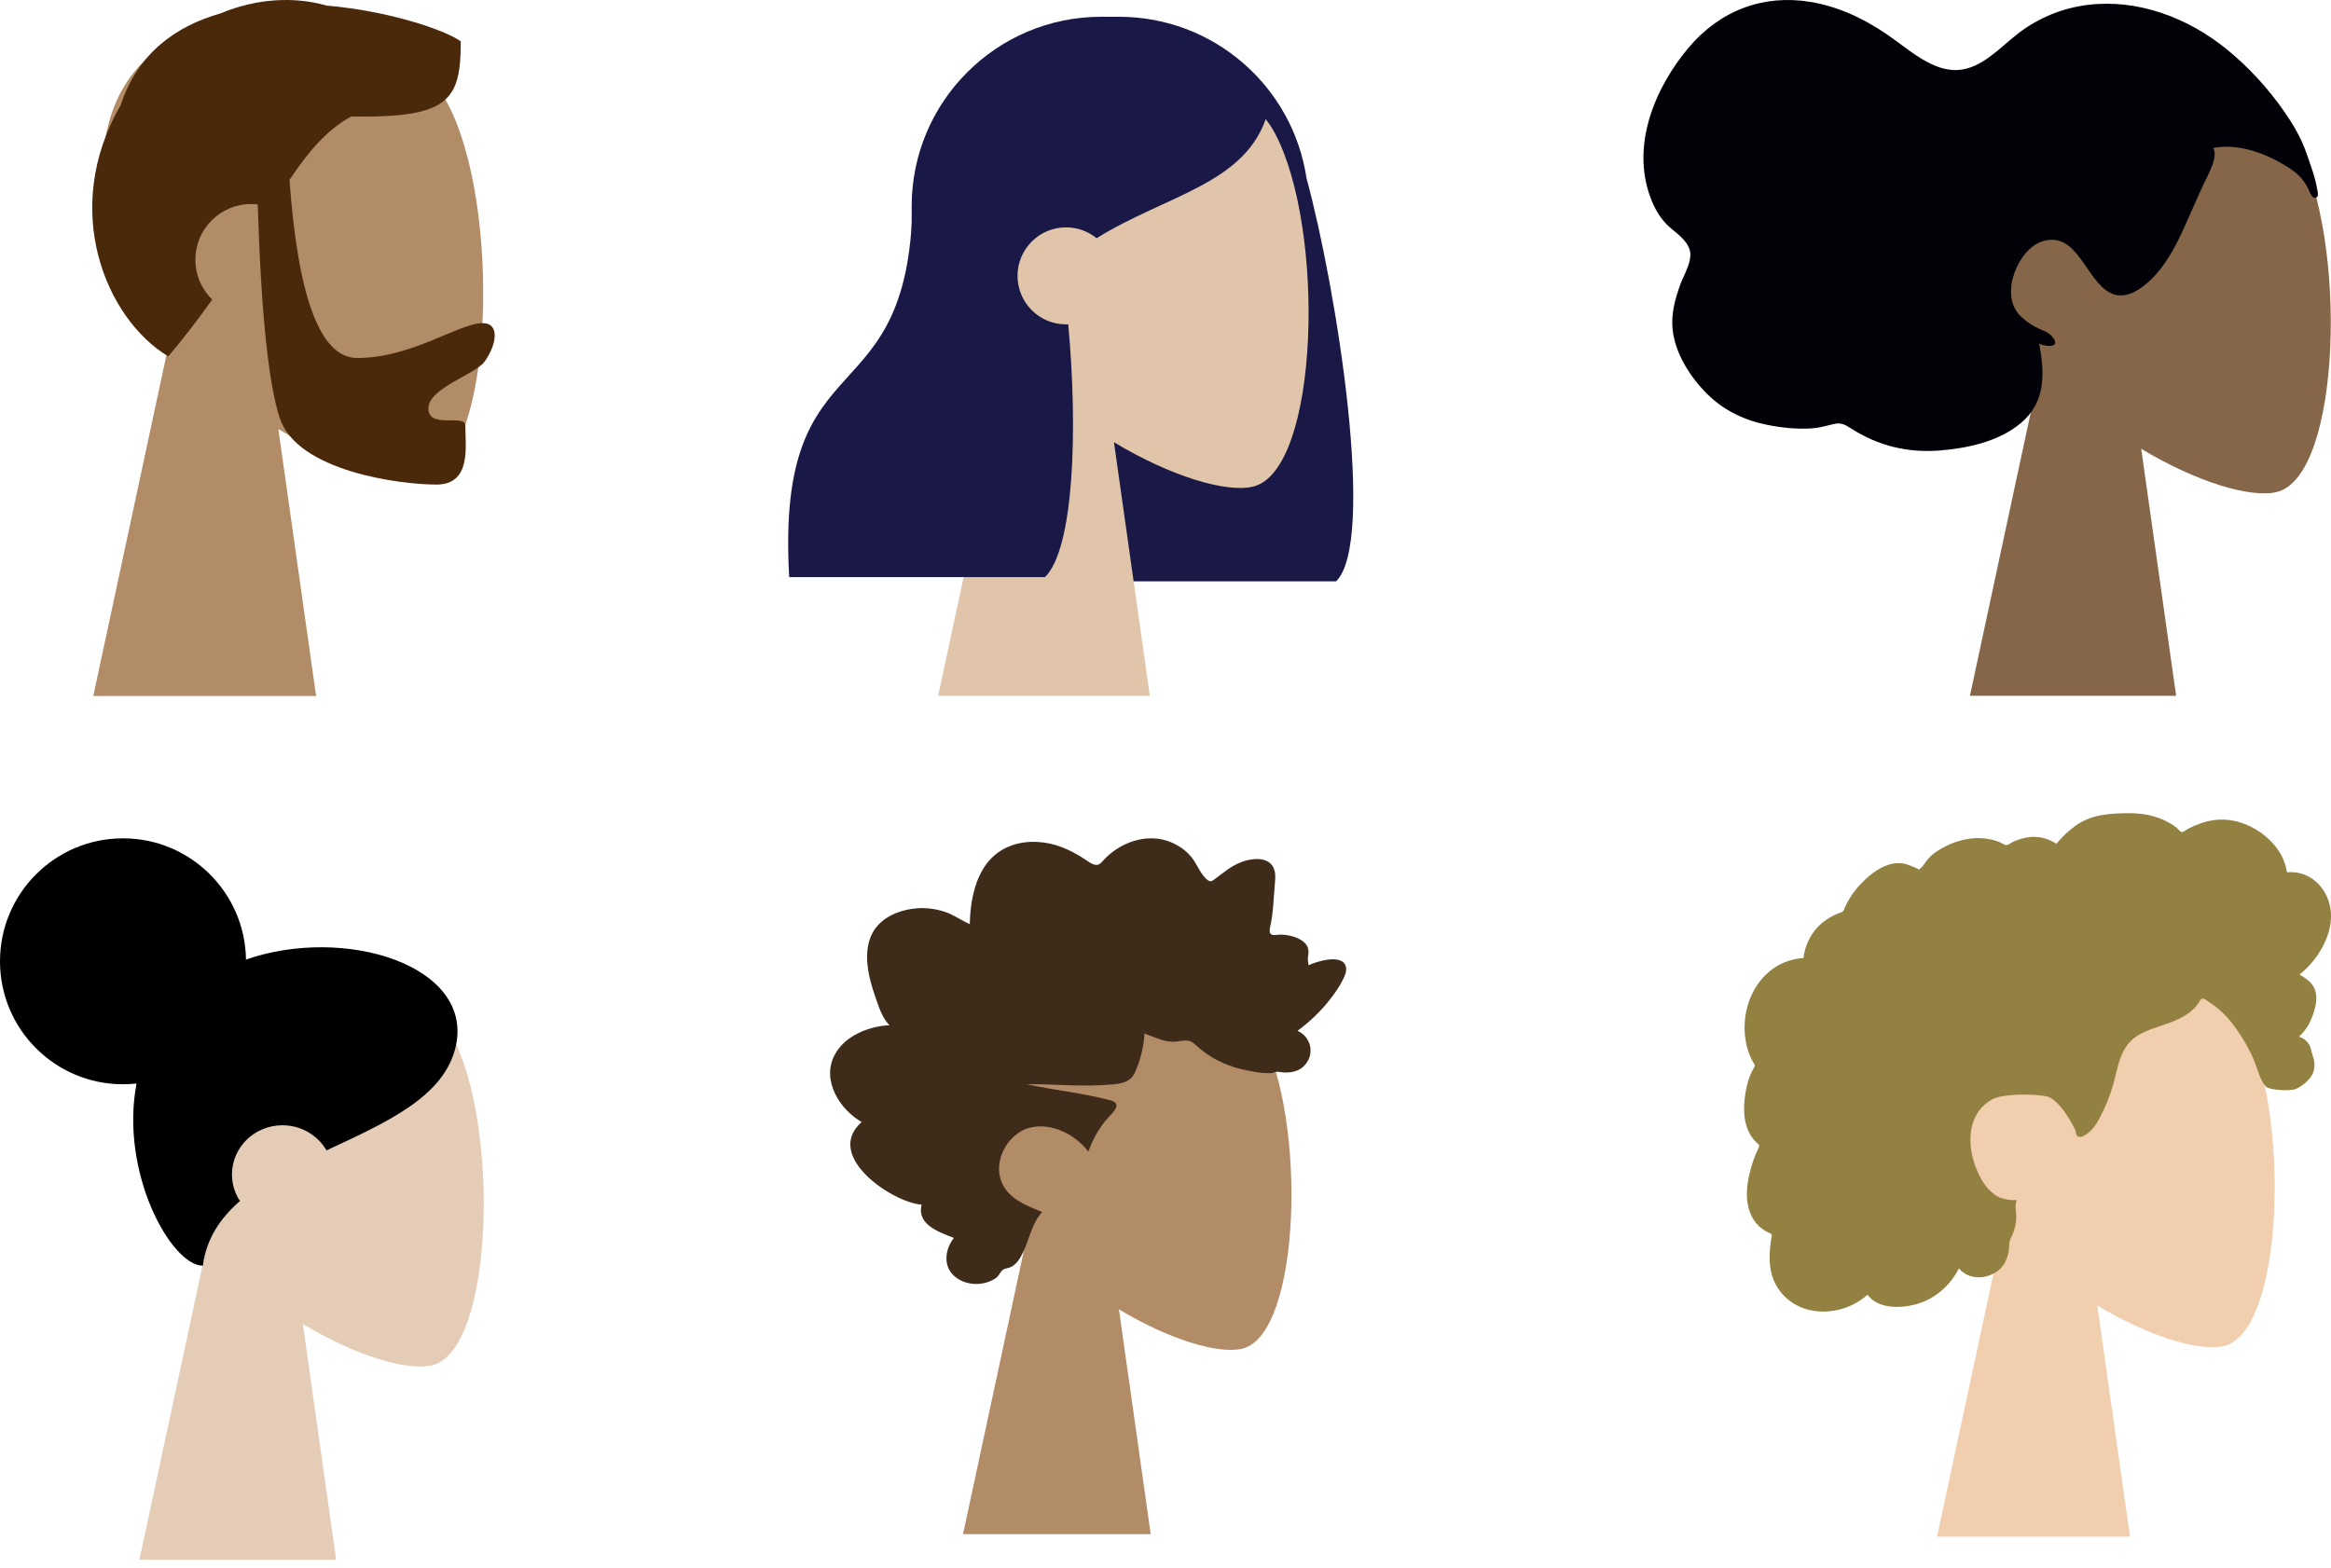 <svg width="278" height="187" viewBox="0 0 278 187" fill="none" xmlns="http://www.w3.org/2000/svg">
<path fill-rule="evenodd" clip-rule="evenodd" d="M20.272 40.383C15.169 34.394 11.716 27.055 12.293 18.83C13.956 -4.866 46.942 0.347 53.359 12.307C59.775 24.267 59.013 54.604 50.72 56.742C47.413 57.594 40.368 55.506 33.197 51.184L37.698 83.025H11.123L20.272 40.383Z" fill="#B28B67"/>
<path fill-rule="evenodd" clip-rule="evenodd" d="M34.526 21.447C35.543 35.617 38.234 42.703 42.599 42.703C49.146 42.703 54.701 38.546 57.574 38.546C59.668 38.546 59.2 41.167 57.812 43.11C56.667 44.713 51.09 46.258 51.09 48.743C51.09 51.228 55.496 49.306 55.496 50.78C55.496 53.218 56.27 57.802 52.039 57.802C47.756 57.802 35.478 56.241 33.373 49.885C32.015 45.783 31.137 37.283 30.739 24.385C30.48 24.354 30.215 24.338 29.947 24.338C26.278 24.338 23.303 27.313 23.303 30.982C23.303 32.845 24.07 34.529 25.305 35.735C23.767 37.905 22.045 40.172 20.07 42.51C12.654 38.061 7.15 25.035 14.401 12.522C16.405 6.392 20.943 3.117 26.301 1.597C30.642 -0.219 35.148 -0.423 38.952 0.665C46.408 1.305 53.066 3.578 54.953 4.929C54.953 11.988 53.585 14.082 41.902 13.898C39.032 15.414 36.825 18.024 34.526 21.447Z" fill="#4A280A"/>
<path fill-rule="evenodd" clip-rule="evenodd" d="M243.404 43.539C238.683 37.997 235.487 31.205 236.021 23.594C237.559 1.665 268.085 6.489 274.023 17.557C279.961 28.625 279.255 56.699 271.581 58.677C268.521 59.466 262.001 57.534 255.366 53.534L259.531 83H234.938L243.404 43.539Z" fill="#856649"/>
<path fill-rule="evenodd" clip-rule="evenodd" d="M276.345 22.526C276.102 21.092 275.506 19.499 275.026 18.141C274.406 16.392 273.469 14.814 272.438 13.327C270.496 10.528 268.167 8 265.595 5.902C260.897 2.07 254.916 -0.14 249.035 0.578C246.066 0.94 243.184 2.073 240.73 3.958C238.514 5.661 236.382 8.168 233.512 8.349C230.389 8.544 227.526 5.788 225.021 4.086C222.197 2.166 219.193 0.768 215.893 0.224C210.363 -0.686 205.169 1.182 201.359 5.718C197.304 10.546 194.356 17.625 197.019 24.021C197.514 25.21 198.151 26.213 199.065 27.043C199.903 27.805 201.183 28.616 201.523 29.833C201.884 31.127 200.805 32.796 200.387 33.964C199.788 35.636 199.296 37.392 199.471 39.211C199.758 42.196 201.635 45.047 203.616 47.009C205.633 49.006 208.114 50.151 210.765 50.679C212.535 51.032 214.343 51.226 216.142 51.094C217.035 51.028 217.823 50.78 218.688 50.583C219.529 50.391 220 50.615 220.713 51.076C224.029 53.22 227.595 54.049 231.424 53.73C234.655 53.461 238.38 52.678 241.016 50.464C243.943 48.005 243.885 44.614 243.196 40.991C243.926 41.353 245.945 41.577 244.739 40.135C244.261 39.564 243.357 39.332 242.744 38.996C242.03 38.605 241.305 38.099 240.75 37.462C238.511 34.886 240.773 29.644 243.587 28.781C247.768 27.497 248.704 33.41 251.689 34.94C253.405 35.82 255.201 34.617 256.487 33.39C258.209 31.746 259.383 29.568 260.396 27.351C261.231 25.525 262.008 23.674 262.859 21.858C263.256 21.01 264.632 18.612 263.941 17.653C266.936 17.055 270.271 18.3 272.851 19.932C273.917 20.607 274.729 21.351 275.298 22.542C275.42 22.797 275.685 23.555 276.018 23.587C276.638 23.645 276.406 22.887 276.345 22.526Z" fill="#010107"/>
<path fill-rule="evenodd" clip-rule="evenodd" d="M155.815 21.24C159.441 34.602 164.166 64.637 159.344 69.348H128.838C128.835 69.294 128.832 69.24 128.829 69.186C117.522 67.935 108.728 58.348 108.728 46.708V24.617C108.728 12.126 118.853 2 131.344 2H133.448C144.792 2 154.185 10.351 155.815 21.24Z" fill="#191847"/>
<path fill-rule="evenodd" clip-rule="evenodd" d="M120.575 42.49C115.728 36.8 112.447 29.827 112.995 22.014C114.575 -0.498 145.912 4.454 152.008 15.816C158.104 27.178 157.38 56 149.501 58.03C146.359 58.84 139.666 56.856 132.854 52.751L137.13 83H111.883L120.575 42.49Z" fill="#E1C5AA"/>
<path fill-rule="evenodd" clip-rule="evenodd" d="M127.399 38.687C128.563 51.182 128.097 65.451 124.63 68.838H94.123C92.424 39.306 108.851 50.742 108.851 22.937C109.875 21.936 110.843 20.946 111.8 20.091L111.766 19.274C117.049 8.459 123.751 3.052 131.872 3.052C144.053 3.052 147.898 8.72 151.172 13.533C148.724 21.933 139.224 23.178 130.782 28.414C129.787 27.605 128.518 27.121 127.136 27.121C123.941 27.121 121.351 29.711 121.351 32.907C121.351 36.102 123.941 38.692 127.136 38.692C127.224 38.692 127.312 38.691 127.399 38.687Z" fill="#191847"/>
<path fill-rule="evenodd" clip-rule="evenodd" d="M122.559 147.086C118.262 142.042 115.354 135.861 115.84 128.934C117.24 108.976 145.022 113.367 150.426 123.44C155.83 133.513 155.188 159.063 148.203 160.864C145.418 161.582 139.484 159.823 133.445 156.183L137.236 183H114.854L122.559 147.086Z" fill="#B28B67"/>
<path fill-rule="evenodd" clip-rule="evenodd" d="M106.081 122.29C105.358 121.574 104.964 120.551 104.623 119.58C104.269 118.572 103.924 117.553 103.689 116.503C103.219 114.405 103.215 111.993 104.711 110.364C105.911 109.058 107.712 108.472 109.374 108.345C110.481 108.26 111.618 108.415 112.68 108.764C113.733 109.11 114.64 109.8 115.661 110.228C115.7 107.968 116.087 105.603 117.234 103.673C118.338 101.816 120.097 100.773 122.101 100.498C124.157 100.215 126.188 100.696 128.029 101.692C128.49 101.941 128.947 102.202 129.384 102.498C129.75 102.745 130.13 103.044 130.56 103.144C131.038 103.257 131.275 102.98 131.587 102.631C131.951 102.222 132.362 101.861 132.797 101.541C134.72 100.128 137.242 99.547 139.47 100.394C140.496 100.784 141.494 101.447 142.191 102.361C142.811 103.175 143.254 104.466 144.111 105.034C144.474 105.274 144.731 104.955 145.062 104.72C145.559 104.365 146.033 103.974 146.537 103.63C147.243 103.146 148.009 102.783 148.828 102.594C150.028 102.316 151.686 102.381 152.029 103.952C152.157 104.543 152.059 105.174 152.017 105.769C151.96 106.585 151.9 107.401 151.829 108.217C151.776 108.836 151.708 109.434 151.591 110.041C151.528 110.366 151.333 110.97 151.472 111.294C151.646 111.7 152.447 111.469 152.79 111.483C153.466 111.511 154.145 111.63 154.771 111.919C155.255 112.143 155.765 112.472 155.969 113.028C156.095 113.369 156.062 113.719 156.003 114.07C155.931 114.492 156.013 114.715 156.066 115.14C156.974 114.693 160.122 113.699 160.518 115.327C160.65 115.869 160.35 116.482 160.121 116.939C159.719 117.74 159.192 118.473 158.653 119.172C157.53 120.63 156.189 121.888 154.746 122.963C156.437 123.715 156.878 125.931 155.414 127.252C154.768 127.835 153.899 127.965 153.084 127.928C152.785 127.914 152.355 127.8 152.121 127.852C151.994 127.879 151.859 127.987 151.684 127.999C150.533 128.077 149.235 127.8 148.11 127.545C146.106 127.09 144.209 126.141 142.66 124.695C142.262 124.324 141.934 124.11 141.399 124.116C140.93 124.12 140.47 124.249 140.002 124.261C138.763 124.292 137.646 123.687 136.495 123.283C136.424 124.838 135.982 126.55 135.346 127.948C134.827 129.089 133.745 129.254 132.681 129.354C129.278 129.675 125.863 129.317 122.456 129.322C125.754 130.068 129.162 130.375 132.431 131.252C133.909 131.648 132.78 132.644 132.149 133.335C131.108 134.471 130.335 135.88 129.798 137.364C128.185 135.261 125.333 133.875 122.807 134.521C120.016 135.235 118.05 139.01 119.835 141.724C120.871 143.299 122.743 143.907 124.3 144.584C123.085 145.847 122.791 147.712 122.06 149.284C121.7 150.058 121.193 150.935 120.387 151.205C120.089 151.304 119.739 151.313 119.503 151.556C119.212 151.857 119.142 152.194 118.77 152.453C117.284 153.486 114.963 153.406 113.646 152.058C112.455 150.839 112.765 148.91 113.76 147.674C112.176 147.014 109.292 146.165 109.921 143.698C106.49 143.47 98.16 137.906 102.765 133.84C100.238 132.412 97.916 128.921 99.539 125.844C100.789 123.475 103.696 122.416 106.081 122.29Z" fill="#3F2B1A"/>
<path fill-rule="evenodd" clip-rule="evenodd" d="M24.704 148.396C20.198 143.107 17.148 136.625 17.657 129.362C19.126 108.434 48.257 113.038 53.924 123.6C59.59 134.163 58.917 160.955 51.593 162.843C48.673 163.595 42.451 161.751 36.119 157.934L40.093 186.054H16.624L24.704 148.396Z" fill="#E4CCB6"/>
<path fill-rule="evenodd" clip-rule="evenodd" d="M29.335 114.46C41.125 110.375 56.425 115.148 54.377 124.722C53.063 130.869 45.943 133.94 38.938 137.226C37.907 135.436 35.941 134.226 33.685 134.226C30.36 134.226 27.665 136.853 27.665 140.093C27.665 141.261 28.014 142.348 28.617 143.262C26.261 145.312 24.598 147.779 24.196 150.979C20.398 150.979 14.26 139.828 16.286 129.248C15.755 129.307 15.215 129.337 14.668 129.337C6.567 129.337 0 122.769 0 114.668C0 106.567 6.567 100 14.668 100C22.7 100 29.224 106.455 29.335 114.46Z" fill="black"/>
<path fill-rule="evenodd" clip-rule="evenodd" d="M238.936 146.374C234.518 141.188 231.527 134.831 232.027 127.709C233.467 107.188 262.033 111.703 267.589 122.06C273.146 132.417 272.486 158.689 265.304 160.54C262.44 161.278 256.339 159.47 250.13 155.727L254.027 183.301H231.014L238.936 146.374Z" fill="#F1CEAE"/>
<path fill-rule="evenodd" clip-rule="evenodd" d="M277.785 107.702C277.308 106.027 276.027 104.592 274.299 104.167C273.88 104.064 273.447 104.022 273.016 104.039C272.862 104.046 272.818 104.09 272.746 103.982C272.693 103.902 272.691 103.706 272.669 103.612C272.601 103.319 272.515 103.03 272.409 102.748C272.047 101.787 271.44 100.936 270.708 100.219C269.338 98.879 267.487 97.954 265.565 97.786C264.512 97.695 263.468 97.866 262.473 98.208C261.958 98.385 261.458 98.606 260.972 98.85C260.826 98.923 260.35 99.283 260.203 99.26C260.041 99.234 259.715 98.83 259.583 98.729C257.951 97.477 255.937 96.985 253.905 97C251.611 97.017 249.402 97.132 247.489 98.53C247.084 98.826 246.699 99.15 246.331 99.492C246.138 99.671 245.951 99.858 245.772 100.052C245.664 100.169 245.559 100.289 245.458 100.412C245.287 100.62 245.314 100.689 245.074 100.543C244.154 99.984 243.087 99.722 242.012 99.855C241.374 99.933 240.753 100.124 240.164 100.377C239.963 100.462 239.499 100.805 239.285 100.808C239.073 100.811 238.615 100.494 238.396 100.413C237.215 99.978 235.943 99.87 234.702 100.072C233.422 100.279 232.164 100.79 231.08 101.496C230.558 101.835 230.103 102.211 229.737 102.716C229.58 102.934 229.437 103.165 229.258 103.367C229.153 103.485 228.946 103.607 228.89 103.756C228.923 103.667 227.49 103.114 227.355 103.079C226.634 102.89 225.9 102.929 225.194 103.161C223.867 103.598 222.726 104.577 221.788 105.581C221.306 106.097 220.885 106.667 220.527 107.274C220.355 107.565 220.199 107.864 220.055 108.17C219.985 108.318 219.939 108.503 219.848 108.637C219.73 108.808 219.65 108.812 219.437 108.887C218.35 109.267 217.36 109.911 216.606 110.781C215.844 111.662 215.349 112.746 215.142 113.888C215.129 113.955 215.122 114.234 215.083 114.27C215.029 114.32 214.81 114.298 214.728 114.308C214.442 114.341 214.158 114.391 213.877 114.458C213.361 114.58 212.858 114.76 212.382 114.995C210.527 115.913 209.201 117.633 208.552 119.569C207.871 121.6 207.883 123.928 208.697 125.921C208.828 126.243 208.985 126.556 209.169 126.851C209.282 127.033 209.318 127.033 209.245 127.224C209.163 127.435 209.014 127.641 208.917 127.848C208.6 128.524 208.379 129.24 208.24 129.972C208.01 131.172 207.897 132.434 208.123 133.643C208.228 134.205 208.411 134.754 208.69 135.254C208.832 135.509 208.999 135.751 209.187 135.975C209.284 136.091 209.388 136.202 209.496 136.308C209.558 136.369 209.64 136.422 209.692 136.49C209.821 136.655 209.848 136.519 209.782 136.762C209.689 137.101 209.479 137.436 209.35 137.767C209.217 138.107 209.097 138.452 208.987 138.801C208.765 139.506 208.577 140.225 208.46 140.956C208.234 142.359 208.274 143.854 208.937 145.142C209.221 145.692 209.628 146.176 210.122 146.552C210.364 146.735 210.625 146.894 210.9 147.024C211.041 147.091 211.221 147.12 211.286 147.256C211.355 147.403 211.252 147.694 211.229 147.858C211.024 149.285 210.922 150.784 211.346 152.182C211.737 153.47 212.597 154.608 213.714 155.361C215.881 156.821 218.802 156.739 221.078 155.57C221.672 155.265 222.227 154.886 222.722 154.44C223.984 156.138 226.579 156.084 228.422 155.6C230.718 154.998 232.561 153.401 233.623 151.303C235.074 153.07 238.121 152.497 239.128 150.579C239.374 150.11 239.52 149.593 239.592 149.07C239.63 148.795 239.606 148.517 239.634 148.244C239.671 147.896 239.903 147.558 240.037 147.222C240.297 146.567 240.458 145.89 240.465 145.184C240.469 144.815 240.422 144.455 240.387 144.09C240.355 143.76 240.447 143.453 240.499 143.128C239.91 143.225 239.192 143.066 238.637 142.896C238.093 142.728 237.583 142.287 237.198 141.884C236.306 140.948 235.761 139.721 235.388 138.499C234.57 135.819 234.905 132.603 237.601 131.132C238.857 130.447 242.62 130.449 244.116 130.788C245.688 131.144 247.471 134.614 247.559 134.941C247.613 135.142 247.586 135.392 247.772 135.527C248.179 135.823 248.851 135.309 249.152 135.056C249.671 134.619 250.041 134.037 250.361 133.447C251.06 132.163 251.623 130.785 252.02 129.379C252.327 128.294 252.523 127.176 252.924 126.12C253.322 125.068 253.951 124.129 254.928 123.533C255.992 122.885 257.21 122.544 258.377 122.137C259.534 121.733 260.671 121.24 261.568 120.384C261.765 120.195 261.957 119.995 262.116 119.774C262.241 119.599 262.365 119.264 262.556 119.153C262.852 118.98 263.286 119.429 263.542 119.592C264.808 120.396 265.865 121.518 266.717 122.743C267.564 123.961 268.259 125.134 268.824 126.494C269.243 127.504 269.505 128.796 270.242 129.623C270.571 129.992 273.016 130.216 273.809 129.893C274.601 129.571 275.489 128.734 275.754 128.209C276.027 127.672 276.092 127.082 275.975 126.494C275.907 126.149 275.767 125.826 275.691 125.486C275.627 125.2 275.568 124.931 275.429 124.669C275.166 124.174 274.716 123.818 274.174 123.669C274.738 123.149 275.206 122.526 275.53 121.83C275.866 121.107 276.151 120.228 276.232 119.435C276.297 118.79 276.196 118.123 275.843 117.569C275.473 116.988 274.817 116.609 274.25 116.246C275.117 115.568 275.858 114.744 276.468 113.831C277.654 112.056 278.387 109.818 277.785 107.702Z" fill="#938141"/>
</svg>
